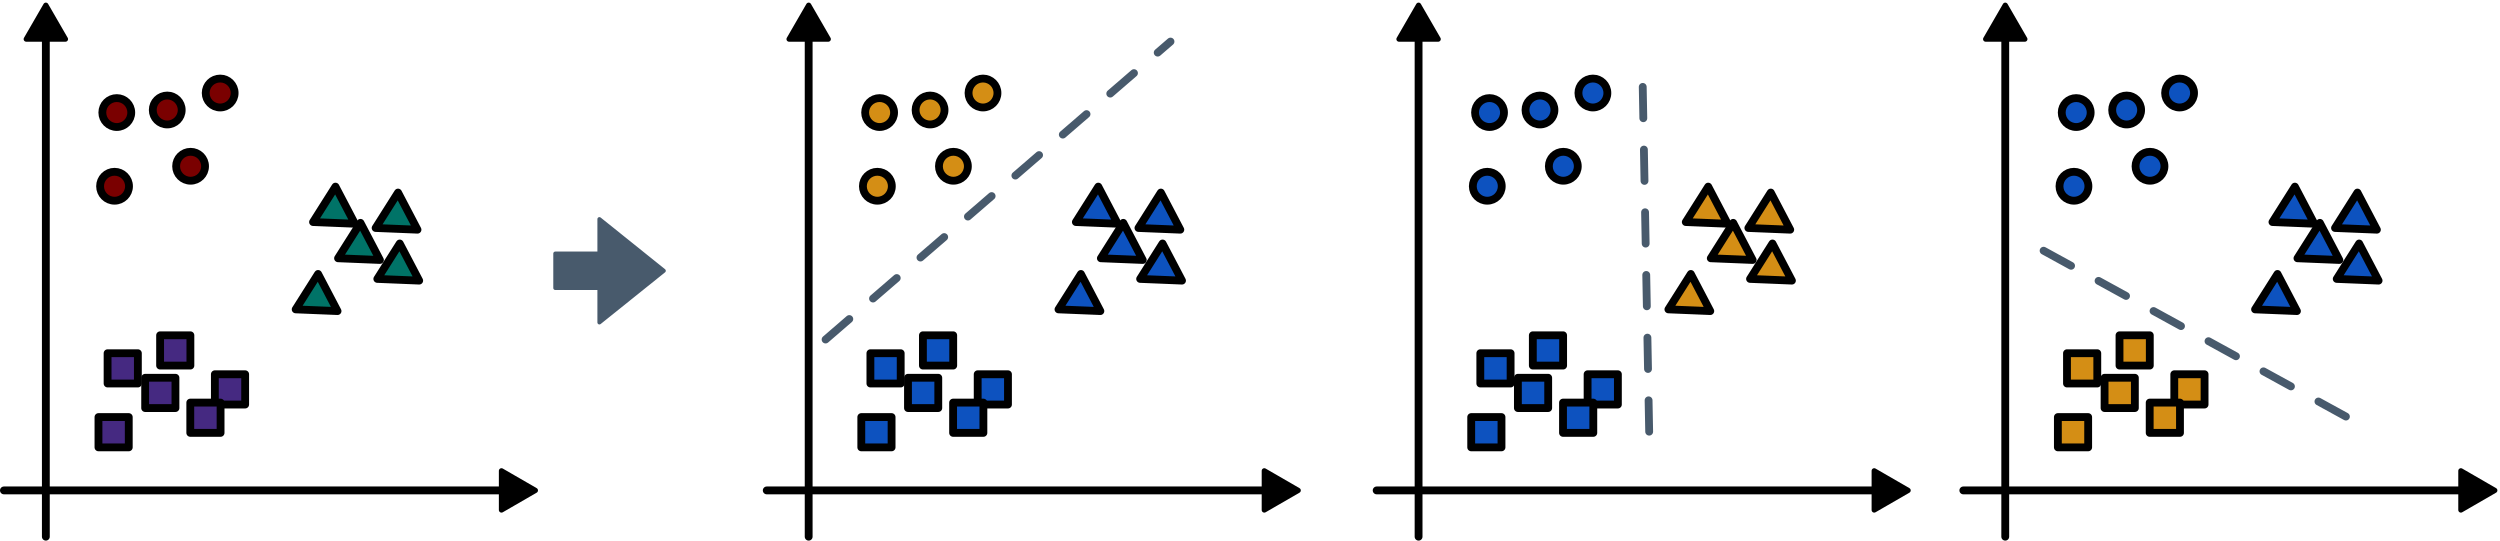 <?xml version="1.0" encoding="UTF-8" standalone="no"?>
<!-- Created with Inkscape (http://www.inkscape.org/) -->

<svg
   width="373.219mm"
   height="80.704mm"
   viewBox="0 0 373.219 80.704"
   version="1.1"
   id="svg5"
   inkscape:version="1.2.2 (b0a8486541, 2022-12-01)"
   sodipodi:docname="one_vs_rest.svg"
   xmlns:inkscape="http://www.inkscape.org/namespaces/inkscape"
   xmlns:sodipodi="http://sodipodi.sourceforge.net/DTD/sodipodi-0.dtd"
   xmlns="http://www.w3.org/2000/svg"
   xmlns:svg="http://www.w3.org/2000/svg">
  <sodipodi:namedview
     id="namedview7"
     pagecolor="#ffffff"
     bordercolor="#000000"
     borderopacity="0.25"
     inkscape:showpageshadow="2"
     inkscape:pageopacity="0.0"
     inkscape:pagecheckerboard="0"
     inkscape:deskcolor="#d1d1d1"
     inkscape:document-units="mm"
     showgrid="false"
     inkscape:zoom="0.5946522"
     inkscape:cx="646.59645"
     inkscape:cy="228.70512"
     inkscape:window-width="1680"
     inkscape:window-height="1020"
     inkscape:window-x="0"
     inkscape:window-y="30"
     inkscape:window-maximized="1"
     inkscape:current-layer="layer1" />
  <defs
     id="defs2">
    <marker
       style="overflow:visible"
       id="TriangleStart"
       refX="0"
       refY="0"
       orient="auto-start-reverse"
       inkscape:stockid="TriangleStart"
       markerWidth="5.324"
       markerHeight="6.155"
       viewBox="0 0 5.324 6.155"
       inkscape:isstock="true"
       inkscape:collect="always"
       preserveAspectRatio="xMidYMid">
      <path
         transform="scale(0.5)"
         style="fill:context-stroke;fill-rule:evenodd;stroke:context-stroke;stroke-width:1pt"
         d="M 5.77,0 -2.88,5 V -5 Z"
         id="path135" />
    </marker>
  </defs>
  <g
     inkscape:label="Layer 1"
     inkscape:groupmode="layer"
     id="layer1"
     transform="translate(-0.694,140.07)">
    <path
       style="fill:#000000;fill-opacity:0.148;stroke:#000000;stroke-width:1.17;stroke-linecap:round;stroke-linejoin:round;stroke-dasharray:none;marker-end:url(#TriangleStart)"
       d="M 7.538,-59.95 V -135.915"
       id="path236" />
    <path
       style="fill:#000000;fill-opacity:0.148;stroke:#000000;stroke-width:1.17;stroke-linecap:round;stroke-linejoin:round;stroke-dasharray:none;marker-end:url(#TriangleStart)"
       d="M 1.279,-66.858 H 77.243"
       id="path1143" />
    <circle
       style="fill:#7a0000;fill-opacity:1;stroke:#000000;stroke-width:1.17;stroke-linecap:round;stroke-linejoin:round;stroke-dasharray:none"
       id="path1199"
       cx="18.129"
       cy="-123.268"
       r="2.158" />
    <circle
       style="fill:#7a0000;fill-opacity:1;stroke:#000000;stroke-width:1.17;stroke-linecap:round;stroke-linejoin:round;stroke-dasharray:none"
       id="circle1201"
       cx="25.66"
       cy="-123.649"
       r="2.158" />
    <circle
       style="fill:#7a0000;fill-opacity:1;stroke:#000000;stroke-width:1.17;stroke-linecap:round;stroke-linejoin:round;stroke-dasharray:none"
       id="circle1203"
       cx="17.794"
       cy="-112.266"
       r="2.158" />
    <circle
       style="fill:#7a0000;fill-opacity:1;stroke:#000000;stroke-width:1.17;stroke-linecap:round;stroke-linejoin:round;stroke-dasharray:none"
       id="circle1205"
       cx="29.146"
       cy="-115.25"
       r="2.158" />
    <circle
       style="fill:#7a0000;fill-opacity:1;stroke:#000000;stroke-width:1.17;stroke-linecap:round;stroke-linejoin:round;stroke-dasharray:none"
       id="circle1207"
       cx="33.562"
       cy="-126.185"
       r="2.158" />
    <path
       sodipodi:type="star"
       style="fill:#007367;fill-opacity:1;stroke:#000000;stroke-width:1.17;stroke-linecap:round;stroke-linejoin:round;stroke-dasharray:none"
       id="path1261"
       inkscape:flatsided="false"
       sodipodi:sides="3"
       sodipodi:cx="50.627159"
       sodipodi:cy="-108.59898"
       sodipodi:r1="3.6124482"
       sodipodi:r2="1.8062241"
       sodipodi:arg1="0.56408693"
       sodipodi:arg2="1.6112845"
       inkscape:rounded="0"
       inkscape:randomized="0"
       d="m 53.68,-106.668 -3.126,-0.127 -3.126,-0.127 1.673,-2.644 1.673,-2.644 1.453,2.77 z"
       inkscape:transform-center-x="0.07311134"
       inkscape:transform-center-y="-0.83905484" />
    <path
       sodipodi:type="star"
       style="fill:#007367;fill-opacity:1;stroke:#000000;stroke-width:1.17;stroke-linecap:round;stroke-linejoin:round;stroke-dasharray:none"
       id="path1263"
       inkscape:flatsided="false"
       sodipodi:sides="3"
       sodipodi:cx="50.627159"
       sodipodi:cy="-108.59898"
       sodipodi:r1="3.6124482"
       sodipodi:r2="1.8062241"
       sodipodi:arg1="0.56408693"
       sodipodi:arg2="1.6112845"
       inkscape:rounded="0"
       inkscape:randomized="0"
       d="m 53.68,-106.668 -3.126,-0.127 -3.126,-0.127 1.673,-2.644 1.673,-2.644 1.453,2.77 z"
       inkscape:transform-center-x="0.07311134"
       inkscape:transform-center-y="-0.83905484"
       transform="translate(9.341,0.886)" />
    <path
       sodipodi:type="star"
       style="fill:#007367;fill-opacity:1;stroke:#000000;stroke-width:1.17;stroke-linecap:round;stroke-linejoin:round;stroke-dasharray:none"
       id="path1265"
       inkscape:flatsided="false"
       sodipodi:sides="3"
       sodipodi:cx="50.627159"
       sodipodi:cy="-108.59898"
       sodipodi:r1="3.6124482"
       sodipodi:r2="1.8062241"
       sodipodi:arg1="0.56408693"
       sodipodi:arg2="1.6112845"
       inkscape:rounded="0"
       inkscape:randomized="0"
       d="m 53.68,-106.668 -3.126,-0.127 -3.126,-0.127 1.673,-2.644 1.673,-2.644 1.453,2.77 z"
       inkscape:transform-center-x="0.07311134"
       inkscape:transform-center-y="-0.83905484"
       transform="translate(3.733,5.408)" />
    <path
       sodipodi:type="star"
       style="fill:#007367;fill-opacity:1;stroke:#000000;stroke-width:1.17;stroke-linecap:round;stroke-linejoin:round;stroke-dasharray:none"
       id="path1267"
       inkscape:flatsided="false"
       sodipodi:sides="3"
       sodipodi:cx="50.627159"
       sodipodi:cy="-108.59898"
       sodipodi:r1="3.6124482"
       sodipodi:r2="1.8062241"
       sodipodi:arg1="0.56408693"
       sodipodi:arg2="1.6112845"
       inkscape:rounded="0"
       inkscape:randomized="0"
       d="m 53.68,-106.668 -3.126,-0.127 -3.126,-0.127 1.673,-2.644 1.673,-2.644 1.453,2.77 z"
       inkscape:transform-center-x="0.07311134"
       inkscape:transform-center-y="-0.83905484"
       transform="translate(9.594,8.49)" />
    <path
       sodipodi:type="star"
       style="fill:#007367;fill-opacity:1;stroke:#000000;stroke-width:1.17;stroke-linecap:round;stroke-linejoin:round;stroke-dasharray:none"
       id="path1269"
       inkscape:flatsided="false"
       sodipodi:sides="3"
       sodipodi:cx="50.627159"
       sodipodi:cy="-108.59898"
       sodipodi:r1="3.6124482"
       sodipodi:r2="1.8062241"
       sodipodi:arg1="0.56408693"
       sodipodi:arg2="1.6112845"
       inkscape:rounded="0"
       inkscape:randomized="0"
       d="m 53.68,-106.668 -3.126,-0.127 -3.126,-0.127 1.673,-2.644 1.673,-2.644 1.453,2.77 z"
       inkscape:transform-center-x="0.07311134"
       inkscape:transform-center-y="-0.83905484"
       transform="translate(-2.595,13.038)" />
    <rect
       style="fill:#452981;fill-opacity:1;stroke:#000000;stroke-width:1.17;stroke-linecap:round;stroke-linejoin:round;stroke-dasharray:none"
       id="rect1323"
       width="4.521"
       height="4.521"
       x="16.755"
       y="-87.338" />
    <rect
       style="fill:#452981;fill-opacity:1;stroke:#000000;stroke-width:1.17;stroke-linecap:round;stroke-linejoin:round;stroke-dasharray:none"
       id="rect1325"
       width="4.521"
       height="4.521"
       x="22.366"
       y="-83.673" />
    <rect
       style="fill:#452981;fill-opacity:1;stroke:#000000;stroke-width:1.17;stroke-linecap:round;stroke-linejoin:round;stroke-dasharray:none"
       id="rect1327"
       width="4.521"
       height="4.521"
       x="24.596"
       y="-90.016" />
    <rect
       style="fill:#452981;fill-opacity:1;stroke:#000000;stroke-width:1.17;stroke-linecap:round;stroke-linejoin:round;stroke-dasharray:none"
       id="rect1329"
       width="4.521"
       height="4.521"
       x="32.771"
       y="-84.199" />
    <rect
       style="fill:#452981;fill-opacity:1;stroke:#000000;stroke-width:1.17;stroke-linecap:round;stroke-linejoin:round;stroke-dasharray:none"
       id="rect1331"
       width="4.521"
       height="4.521"
       x="29.101"
       y="-79.968" />
    <rect
       style="fill:#452981;fill-opacity:1;stroke:#000000;stroke-width:1.17;stroke-linecap:round;stroke-linejoin:round;stroke-dasharray:none"
       id="rect1333"
       width="4.521"
       height="4.521"
       x="15.395"
       y="-77.807" />
    <path
       style="fill:#000000;fill-opacity:0.148;stroke:#000000;stroke-width:1.17;stroke-linecap:round;stroke-linejoin:round;stroke-dasharray:none;marker-end:url(#TriangleStart)"
       d="M 121.418,-59.95 V -135.915"
       id="path1337" />
    <path
       style="fill:#000000;fill-opacity:0.148;stroke:#000000;stroke-width:1.17;stroke-linecap:round;stroke-linejoin:round;stroke-dasharray:none;marker-end:url(#TriangleStart)"
       d="m 115.159,-66.858 h 75.965"
       id="path1339" />
    <circle
       style="fill:#d48e15;fill-opacity:1;stroke:#000000;stroke-width:1.17;stroke-linecap:round;stroke-linejoin:round;stroke-dasharray:none"
       id="circle1341"
       cx="132.009"
       cy="-123.268"
       r="2.158" />
    <circle
       style="fill:#d48e15;fill-opacity:1;stroke:#000000;stroke-width:1.17;stroke-linecap:round;stroke-linejoin:round;stroke-dasharray:none"
       id="circle1343"
       cx="139.54"
       cy="-123.649"
       r="2.158" />
    <circle
       style="fill:#d48e15;fill-opacity:1;stroke:#000000;stroke-width:1.17;stroke-linecap:round;stroke-linejoin:round;stroke-dasharray:none"
       id="circle1345"
       cx="131.674"
       cy="-112.266"
       r="2.158" />
    <circle
       style="fill:#d48e15;fill-opacity:1;stroke:#000000;stroke-width:1.17;stroke-linecap:round;stroke-linejoin:round;stroke-dasharray:none"
       id="circle1347"
       cx="143.026"
       cy="-115.25"
       r="2.158" />
    <circle
       style="fill:#d48e15;fill-opacity:1;stroke:#000000;stroke-width:1.17;stroke-linecap:round;stroke-linejoin:round;stroke-dasharray:none"
       id="circle1349"
       cx="147.442"
       cy="-126.185"
       r="2.158" />
    <path
       sodipodi:type="star"
       style="fill:#0d52bf;fill-opacity:1;stroke:#000000;stroke-width:1.17;stroke-linecap:round;stroke-linejoin:round;stroke-dasharray:none"
       id="path1351"
       inkscape:flatsided="false"
       sodipodi:sides="3"
       sodipodi:cx="50.627159"
       sodipodi:cy="-108.59898"
       sodipodi:r1="3.6124482"
       sodipodi:r2="1.8062241"
       sodipodi:arg1="0.56408693"
       sodipodi:arg2="1.6112845"
       inkscape:rounded="0"
       inkscape:randomized="0"
       d="m 53.68,-106.668 -3.126,-0.127 -3.126,-0.127 1.673,-2.644 1.673,-2.644 1.453,2.77 z"
       inkscape:transform-center-x="0.07311134"
       inkscape:transform-center-y="-0.83905484"
       transform="translate(113.88)" />
    <path
       sodipodi:type="star"
       style="fill:#0d52bf;fill-opacity:1;stroke:#000000;stroke-width:1.17;stroke-linecap:round;stroke-linejoin:round;stroke-dasharray:none"
       id="path1353"
       inkscape:flatsided="false"
       sodipodi:sides="3"
       sodipodi:cx="50.627159"
       sodipodi:cy="-108.59898"
       sodipodi:r1="3.6124482"
       sodipodi:r2="1.8062241"
       sodipodi:arg1="0.56408693"
       sodipodi:arg2="1.6112845"
       inkscape:rounded="0"
       inkscape:randomized="0"
       d="m 53.68,-106.668 -3.126,-0.127 -3.126,-0.127 1.673,-2.644 1.673,-2.644 1.453,2.77 z"
       inkscape:transform-center-x="0.07311134"
       inkscape:transform-center-y="-0.83905484"
       transform="translate(123.221,0.886)" />
    <path
       sodipodi:type="star"
       style="fill:#0d52bf;fill-opacity:1;stroke:#000000;stroke-width:1.17;stroke-linecap:round;stroke-linejoin:round;stroke-dasharray:none"
       id="path1355"
       inkscape:flatsided="false"
       sodipodi:sides="3"
       sodipodi:cx="50.627159"
       sodipodi:cy="-108.59898"
       sodipodi:r1="3.6124482"
       sodipodi:r2="1.8062241"
       sodipodi:arg1="0.56408693"
       sodipodi:arg2="1.6112845"
       inkscape:rounded="0"
       inkscape:randomized="0"
       d="m 53.68,-106.668 -3.126,-0.127 -3.126,-0.127 1.673,-2.644 1.673,-2.644 1.453,2.77 z"
       inkscape:transform-center-x="0.07311134"
       inkscape:transform-center-y="-0.83905484"
       transform="translate(117.613,5.408)" />
    <path
       sodipodi:type="star"
       style="fill:#0d52bf;fill-opacity:1;stroke:#000000;stroke-width:1.17;stroke-linecap:round;stroke-linejoin:round;stroke-dasharray:none"
       id="path1357"
       inkscape:flatsided="false"
       sodipodi:sides="3"
       sodipodi:cx="50.627159"
       sodipodi:cy="-108.59898"
       sodipodi:r1="3.6124482"
       sodipodi:r2="1.8062241"
       sodipodi:arg1="0.56408693"
       sodipodi:arg2="1.6112845"
       inkscape:rounded="0"
       inkscape:randomized="0"
       d="m 53.68,-106.668 -3.126,-0.127 -3.126,-0.127 1.673,-2.644 1.673,-2.644 1.453,2.77 z"
       inkscape:transform-center-x="0.07311134"
       inkscape:transform-center-y="-0.83905484"
       transform="translate(123.474,8.49)" />
    <path
       sodipodi:type="star"
       style="fill:#0d52bf;fill-opacity:1;stroke:#000000;stroke-width:1.17;stroke-linecap:round;stroke-linejoin:round;stroke-dasharray:none"
       id="path1359"
       inkscape:flatsided="false"
       sodipodi:sides="3"
       sodipodi:cx="50.627159"
       sodipodi:cy="-108.59898"
       sodipodi:r1="3.6124482"
       sodipodi:r2="1.8062241"
       sodipodi:arg1="0.56408693"
       sodipodi:arg2="1.6112845"
       inkscape:rounded="0"
       inkscape:randomized="0"
       d="m 53.68,-106.668 -3.126,-0.127 -3.126,-0.127 1.673,-2.644 1.673,-2.644 1.453,2.77 z"
       inkscape:transform-center-x="0.07311134"
       inkscape:transform-center-y="-0.83905484"
       transform="translate(111.285,13.038)" />
    <rect
       style="fill:#0d52bf;fill-opacity:1;stroke:#000000;stroke-width:1.17;stroke-linecap:round;stroke-linejoin:round;stroke-dasharray:none"
       id="rect1361"
       width="4.521"
       height="4.521"
       x="130.635"
       y="-87.338" />
    <rect
       style="fill:#0d52bf;fill-opacity:1;stroke:#000000;stroke-width:1.17;stroke-linecap:round;stroke-linejoin:round;stroke-dasharray:none"
       id="rect1363"
       width="4.521"
       height="4.521"
       x="136.246"
       y="-83.673" />
    <rect
       style="fill:#0d52bf;fill-opacity:1;stroke:#000000;stroke-width:1.17;stroke-linecap:round;stroke-linejoin:round;stroke-dasharray:none"
       id="rect1365"
       width="4.521"
       height="4.521"
       x="138.475"
       y="-90.016" />
    <rect
       style="fill:#0d52bf;fill-opacity:1;stroke:#000000;stroke-width:1.17;stroke-linecap:round;stroke-linejoin:round;stroke-dasharray:none"
       id="rect1367"
       width="4.521"
       height="4.521"
       x="146.651"
       y="-84.199" />
    <rect
       style="fill:#0d52bf;fill-opacity:1;stroke:#000000;stroke-width:1.17;stroke-linecap:round;stroke-linejoin:round;stroke-dasharray:none"
       id="rect1369"
       width="4.521"
       height="4.521"
       x="142.981"
       y="-79.968" />
    <rect
       style="fill:#0d52bf;fill-opacity:1;stroke:#000000;stroke-width:1.17;stroke-linecap:round;stroke-linejoin:round;stroke-dasharray:none"
       id="rect1371"
       width="4.521"
       height="4.521"
       x="129.275"
       y="-77.807" />
    <path
       style="fill:#000000;fill-opacity:0.148;stroke:#000000;stroke-width:1.17;stroke-linecap:round;stroke-linejoin:round;stroke-dasharray:none;marker-end:url(#TriangleStart)"
       d="M 212.47,-59.95 V -135.915"
       id="path1377" />
    <path
       style="fill:#000000;fill-opacity:0.148;stroke:#000000;stroke-width:1.17;stroke-linecap:round;stroke-linejoin:round;stroke-dasharray:none;marker-end:url(#TriangleStart)"
       d="m 206.211,-66.858 h 75.965"
       id="path1379" />
    <circle
       style="fill:#0d52bf;fill-opacity:1;stroke:#000000;stroke-width:1.17;stroke-linecap:round;stroke-linejoin:round;stroke-dasharray:none"
       id="circle1381"
       cx="223.061"
       cy="-123.268"
       r="2.158" />
    <circle
       style="fill:#0d52bf;fill-opacity:1;stroke:#000000;stroke-width:1.17;stroke-linecap:round;stroke-linejoin:round;stroke-dasharray:none"
       id="circle1383"
       cx="230.592"
       cy="-123.649"
       r="2.158" />
    <circle
       style="fill:#0d52bf;fill-opacity:1;stroke:#000000;stroke-width:1.17;stroke-linecap:round;stroke-linejoin:round;stroke-dasharray:none"
       id="circle1385"
       cx="222.726"
       cy="-112.266"
       r="2.158" />
    <circle
       style="fill:#0d52bf;fill-opacity:1;stroke:#000000;stroke-width:1.17;stroke-linecap:round;stroke-linejoin:round;stroke-dasharray:none"
       id="circle1387"
       cx="234.078"
       cy="-115.25"
       r="2.158" />
    <circle
       style="fill:#0d52bf;fill-opacity:1;stroke:#000000;stroke-width:1.17;stroke-linecap:round;stroke-linejoin:round;stroke-dasharray:none"
       id="circle1389"
       cx="238.494"
       cy="-126.185"
       r="2.158" />
    <path
       sodipodi:type="star"
       style="fill:#d48e15;fill-opacity:1;stroke:#000000;stroke-width:1.17;stroke-linecap:round;stroke-linejoin:round;stroke-dasharray:none"
       id="path1391"
       inkscape:flatsided="false"
       sodipodi:sides="3"
       sodipodi:cx="50.627159"
       sodipodi:cy="-108.59898"
       sodipodi:r1="3.6124482"
       sodipodi:r2="1.8062241"
       sodipodi:arg1="0.56408693"
       sodipodi:arg2="1.6112845"
       inkscape:rounded="0"
       inkscape:randomized="0"
       d="m 53.68,-106.668 -3.126,-0.127 -3.126,-0.127 1.673,-2.644 1.673,-2.644 1.453,2.77 z"
       inkscape:transform-center-x="0.07311134"
       inkscape:transform-center-y="-0.83905484"
       transform="translate(204.932)" />
    <path
       sodipodi:type="star"
       style="fill:#d48e15;fill-opacity:1;stroke:#000000;stroke-width:1.17;stroke-linecap:round;stroke-linejoin:round;stroke-dasharray:none"
       id="path1393"
       inkscape:flatsided="false"
       sodipodi:sides="3"
       sodipodi:cx="50.627159"
       sodipodi:cy="-108.59898"
       sodipodi:r1="3.6124482"
       sodipodi:r2="1.8062241"
       sodipodi:arg1="0.56408693"
       sodipodi:arg2="1.6112845"
       inkscape:rounded="0"
       inkscape:randomized="0"
       d="m 53.68,-106.668 -3.126,-0.127 -3.126,-0.127 1.673,-2.644 1.673,-2.644 1.453,2.77 z"
       inkscape:transform-center-x="0.07311134"
       inkscape:transform-center-y="-0.83905484"
       transform="translate(214.273,0.886)" />
    <path
       sodipodi:type="star"
       style="fill:#d48e15;fill-opacity:1;stroke:#000000;stroke-width:1.17;stroke-linecap:round;stroke-linejoin:round;stroke-dasharray:none"
       id="path1395"
       inkscape:flatsided="false"
       sodipodi:sides="3"
       sodipodi:cx="50.627159"
       sodipodi:cy="-108.59898"
       sodipodi:r1="3.6124482"
       sodipodi:r2="1.8062241"
       sodipodi:arg1="0.56408693"
       sodipodi:arg2="1.6112845"
       inkscape:rounded="0"
       inkscape:randomized="0"
       d="m 53.68,-106.668 -3.126,-0.127 -3.126,-0.127 1.673,-2.644 1.673,-2.644 1.453,2.77 z"
       inkscape:transform-center-x="0.07311134"
       inkscape:transform-center-y="-0.83905484"
       transform="translate(208.665,5.408)" />
    <path
       sodipodi:type="star"
       style="fill:#d48e15;fill-opacity:1;stroke:#000000;stroke-width:1.17;stroke-linecap:round;stroke-linejoin:round;stroke-dasharray:none"
       id="path1397"
       inkscape:flatsided="false"
       sodipodi:sides="3"
       sodipodi:cx="50.627159"
       sodipodi:cy="-108.59898"
       sodipodi:r1="3.6124482"
       sodipodi:r2="1.8062241"
       sodipodi:arg1="0.56408693"
       sodipodi:arg2="1.6112845"
       inkscape:rounded="0"
       inkscape:randomized="0"
       d="m 53.68,-106.668 -3.126,-0.127 -3.126,-0.127 1.673,-2.644 1.673,-2.644 1.453,2.77 z"
       inkscape:transform-center-x="0.07311134"
       inkscape:transform-center-y="-0.83905484"
       transform="translate(214.526,8.49)" />
    <path
       sodipodi:type="star"
       style="fill:#d48e15;fill-opacity:1;stroke:#000000;stroke-width:1.17;stroke-linecap:round;stroke-linejoin:round;stroke-dasharray:none"
       id="path1399"
       inkscape:flatsided="false"
       sodipodi:sides="3"
       sodipodi:cx="50.627159"
       sodipodi:cy="-108.59898"
       sodipodi:r1="3.6124482"
       sodipodi:r2="1.8062241"
       sodipodi:arg1="0.56408693"
       sodipodi:arg2="1.6112845"
       inkscape:rounded="0"
       inkscape:randomized="0"
       d="m 53.68,-106.668 -3.126,-0.127 -3.126,-0.127 1.673,-2.644 1.673,-2.644 1.453,2.77 z"
       inkscape:transform-center-x="0.07311134"
       inkscape:transform-center-y="-0.83905484"
       transform="translate(202.337,13.038)" />
    <rect
       style="fill:#0d52bf;fill-opacity:1;stroke:#000000;stroke-width:1.17;stroke-linecap:round;stroke-linejoin:round;stroke-dasharray:none"
       id="rect1401"
       width="4.521"
       height="4.521"
       x="221.687"
       y="-87.338" />
    <rect
       style="fill:#0d52bf;fill-opacity:1;stroke:#000000;stroke-width:1.17;stroke-linecap:round;stroke-linejoin:round;stroke-dasharray:none"
       id="rect1403"
       width="4.521"
       height="4.521"
       x="227.298"
       y="-83.673" />
    <rect
       style="fill:#0d52bf;fill-opacity:1;stroke:#000000;stroke-width:1.17;stroke-linecap:round;stroke-linejoin:round;stroke-dasharray:none"
       id="rect1405"
       width="4.521"
       height="4.521"
       x="229.527"
       y="-90.016" />
    <rect
       style="fill:#0d52bf;fill-opacity:1;stroke:#000000;stroke-width:1.17;stroke-linecap:round;stroke-linejoin:round;stroke-dasharray:none"
       id="rect1407"
       width="4.521"
       height="4.521"
       x="237.703"
       y="-84.199" />
    <rect
       style="fill:#0d52bf;fill-opacity:1;stroke:#000000;stroke-width:1.17;stroke-linecap:round;stroke-linejoin:round;stroke-dasharray:none"
       id="rect1409"
       width="4.521"
       height="4.521"
       x="234.033"
       y="-79.968" />
    <rect
       style="fill:#0d52bf;fill-opacity:1;stroke:#000000;stroke-width:1.17;stroke-linecap:round;stroke-linejoin:round;stroke-dasharray:none"
       id="rect1411"
       width="4.521"
       height="4.521"
       x="220.327"
       y="-77.807" />
    <path
       style="fill:#000000;fill-opacity:0.148;stroke:#000000;stroke-width:1.17;stroke-linecap:round;stroke-linejoin:round;stroke-dasharray:none;marker-end:url(#TriangleStart)"
       d="M 300.053,-59.95 V -135.915"
       id="path1417" />
    <path
       style="fill:#000000;fill-opacity:0.148;stroke:#000000;stroke-width:1.17;stroke-linecap:round;stroke-linejoin:round;stroke-dasharray:none;marker-end:url(#TriangleStart)"
       d="m 293.794,-66.858 h 75.965"
       id="path1419" />
    <circle
       style="fill:#0d52bf;fill-opacity:1;stroke:#000000;stroke-width:1.17;stroke-linecap:round;stroke-linejoin:round;stroke-dasharray:none"
       id="circle1421"
       cx="310.644"
       cy="-123.268"
       r="2.158" />
    <circle
       style="fill:#0d52bf;fill-opacity:1;stroke:#000000;stroke-width:1.17;stroke-linecap:round;stroke-linejoin:round;stroke-dasharray:none"
       id="circle1423"
       cx="318.176"
       cy="-123.649"
       r="2.158" />
    <circle
       style="fill:#0d52bf;fill-opacity:1;stroke:#000000;stroke-width:1.17;stroke-linecap:round;stroke-linejoin:round;stroke-dasharray:none"
       id="circle1425"
       cx="310.309"
       cy="-112.266"
       r="2.158" />
    <circle
       style="fill:#0d52bf;fill-opacity:1;stroke:#000000;stroke-width:1.17;stroke-linecap:round;stroke-linejoin:round;stroke-dasharray:none"
       id="circle1427"
       cx="321.661"
       cy="-115.25"
       r="2.158" />
    <circle
       style="fill:#0d52bf;fill-opacity:1;stroke:#000000;stroke-width:1.17;stroke-linecap:round;stroke-linejoin:round;stroke-dasharray:none"
       id="circle1429"
       cx="326.077"
       cy="-126.185"
       r="2.158" />
    <path
       sodipodi:type="star"
       style="fill:#0d52bf;fill-opacity:1;stroke:#000000;stroke-width:1.17;stroke-linecap:round;stroke-linejoin:round;stroke-dasharray:none"
       id="path1431"
       inkscape:flatsided="false"
       sodipodi:sides="3"
       sodipodi:cx="50.627159"
       sodipodi:cy="-108.59898"
       sodipodi:r1="3.6124482"
       sodipodi:r2="1.8062241"
       sodipodi:arg1="0.56408693"
       sodipodi:arg2="1.6112845"
       inkscape:rounded="0"
       inkscape:randomized="0"
       d="m 53.68,-106.668 -3.126,-0.127 -3.126,-0.127 1.673,-2.644 1.673,-2.644 1.453,2.77 z"
       inkscape:transform-center-x="0.07311134"
       inkscape:transform-center-y="-0.83905484"
       transform="translate(292.515)" />
    <path
       sodipodi:type="star"
       style="fill:#0d52bf;fill-opacity:1;stroke:#000000;stroke-width:1.17;stroke-linecap:round;stroke-linejoin:round;stroke-dasharray:none"
       id="path1433"
       inkscape:flatsided="false"
       sodipodi:sides="3"
       sodipodi:cx="50.627159"
       sodipodi:cy="-108.59898"
       sodipodi:r1="3.6124482"
       sodipodi:r2="1.8062241"
       sodipodi:arg1="0.56408693"
       sodipodi:arg2="1.6112845"
       inkscape:rounded="0"
       inkscape:randomized="0"
       d="m 53.68,-106.668 -3.126,-0.127 -3.126,-0.127 1.673,-2.644 1.673,-2.644 1.453,2.77 z"
       inkscape:transform-center-x="0.07311134"
       inkscape:transform-center-y="-0.83905484"
       transform="translate(301.856,0.886)" />
    <path
       sodipodi:type="star"
       style="fill:#0d52bf;fill-opacity:1;stroke:#000000;stroke-width:1.17;stroke-linecap:round;stroke-linejoin:round;stroke-dasharray:none"
       id="path1435"
       inkscape:flatsided="false"
       sodipodi:sides="3"
       sodipodi:cx="50.627159"
       sodipodi:cy="-108.59898"
       sodipodi:r1="3.6124482"
       sodipodi:r2="1.8062241"
       sodipodi:arg1="0.56408693"
       sodipodi:arg2="1.6112845"
       inkscape:rounded="0"
       inkscape:randomized="0"
       d="m 53.68,-106.668 -3.126,-0.127 -3.126,-0.127 1.673,-2.644 1.673,-2.644 1.453,2.77 z"
       inkscape:transform-center-x="0.07311134"
       inkscape:transform-center-y="-0.83905484"
       transform="translate(296.248,5.408)" />
    <path
       sodipodi:type="star"
       style="fill:#0d52bf;fill-opacity:1;stroke:#000000;stroke-width:1.17;stroke-linecap:round;stroke-linejoin:round;stroke-dasharray:none"
       id="path1437"
       inkscape:flatsided="false"
       sodipodi:sides="3"
       sodipodi:cx="50.627159"
       sodipodi:cy="-108.59898"
       sodipodi:r1="3.6124482"
       sodipodi:r2="1.8062241"
       sodipodi:arg1="0.56408693"
       sodipodi:arg2="1.6112845"
       inkscape:rounded="0"
       inkscape:randomized="0"
       d="m 53.68,-106.668 -3.126,-0.127 -3.126,-0.127 1.673,-2.644 1.673,-2.644 1.453,2.77 z"
       inkscape:transform-center-x="0.07311134"
       inkscape:transform-center-y="-0.83905484"
       transform="translate(302.109,8.49)" />
    <path
       sodipodi:type="star"
       style="fill:#0d52bf;fill-opacity:1;stroke:#000000;stroke-width:1.17;stroke-linecap:round;stroke-linejoin:round;stroke-dasharray:none"
       id="path1439"
       inkscape:flatsided="false"
       sodipodi:sides="3"
       sodipodi:cx="50.627159"
       sodipodi:cy="-108.59898"
       sodipodi:r1="3.6124482"
       sodipodi:r2="1.8062241"
       sodipodi:arg1="0.56408693"
       sodipodi:arg2="1.6112845"
       inkscape:rounded="0"
       inkscape:randomized="0"
       d="m 53.68,-106.668 -3.126,-0.127 -3.126,-0.127 1.673,-2.644 1.673,-2.644 1.453,2.77 z"
       inkscape:transform-center-x="0.07311134"
       inkscape:transform-center-y="-0.83905484"
       transform="translate(289.92,13.038)" />
    <rect
       style="fill:#d48e15;fill-opacity:1;stroke:#000000;stroke-width:1.17;stroke-linecap:round;stroke-linejoin:round;stroke-dasharray:none"
       id="rect1441"
       width="4.521"
       height="4.521"
       x="309.271"
       y="-87.338" />
    <rect
       style="fill:#d48e15;fill-opacity:1;stroke:#000000;stroke-width:1.17;stroke-linecap:round;stroke-linejoin:round;stroke-dasharray:none"
       id="rect1443"
       width="4.521"
       height="4.521"
       x="314.881"
       y="-83.673" />
    <rect
       style="fill:#d48e15;fill-opacity:1;stroke:#000000;stroke-width:1.17;stroke-linecap:round;stroke-linejoin:round;stroke-dasharray:none"
       id="rect1445"
       width="4.521"
       height="4.521"
       x="317.111"
       y="-90.016" />
    <rect
       style="fill:#d48e15;fill-opacity:1;stroke:#000000;stroke-width:1.17;stroke-linecap:round;stroke-linejoin:round;stroke-dasharray:none"
       id="rect1447"
       width="4.521"
       height="4.521"
       x="325.287"
       y="-84.199" />
    <rect
       style="fill:#d48e15;fill-opacity:1;stroke:#000000;stroke-width:1.17;stroke-linecap:round;stroke-linejoin:round;stroke-dasharray:none"
       id="rect1449"
       width="4.521"
       height="4.521"
       x="321.617"
       y="-79.968" />
    <rect
       style="fill:#d48e15;fill-opacity:1;stroke:#000000;stroke-width:1.17;stroke-linecap:round;stroke-linejoin:round;stroke-dasharray:none"
       id="rect1451"
       width="4.521"
       height="4.521"
       x="307.91"
       y="-77.807" />
    <g
       id="divisions"
       class="fragment">
      <path
         style="fill:#485a6c;fill-opacity:1;stroke:#485a6c;stroke-width:1.17;stroke-linecap:round;stroke-linejoin:round;stroke-dasharray:4.68, 4.68;stroke-dashoffset:0"
         d="m 123.942,-89.383 51.493,-44.482"
         id="path1509" />
      <path
         style="fill:#485a6c;fill-opacity:1;stroke:#485a6c;stroke-width:1.17;stroke-linecap:round;stroke-linejoin:round;stroke-dasharray:4.68, 4.68;stroke-dashoffset:0"
         d="m 245.934,-127.099 1.034,55.366"
         id="path1511" />
      <path
         style="fill:#485a6c;fill-opacity:1;stroke:#485a6c;stroke-width:1.17;stroke-linecap:round;stroke-linejoin:round;stroke-dasharray:4.68, 4.68;stroke-dashoffset:0"
         d="m 305.777,-102.642 47.751,26.197"
         id="path1513" />
    </g>
    <path
       style="fill:#485a6c;fill-opacity:1;stroke:#485a6c;stroke-width:0.598;stroke-linecap:round;stroke-linejoin:round;stroke-dasharray:none;stroke-dashoffset:0"
       d="m 83.591,-102.217 h 6.586 v -5.143 l 9.613,7.714 -9.613,7.714 v -5.143 h -6.586 z"
       id="path1637"
       sodipodi:nodetypes="cccccccc" />
  </g>
</svg>
